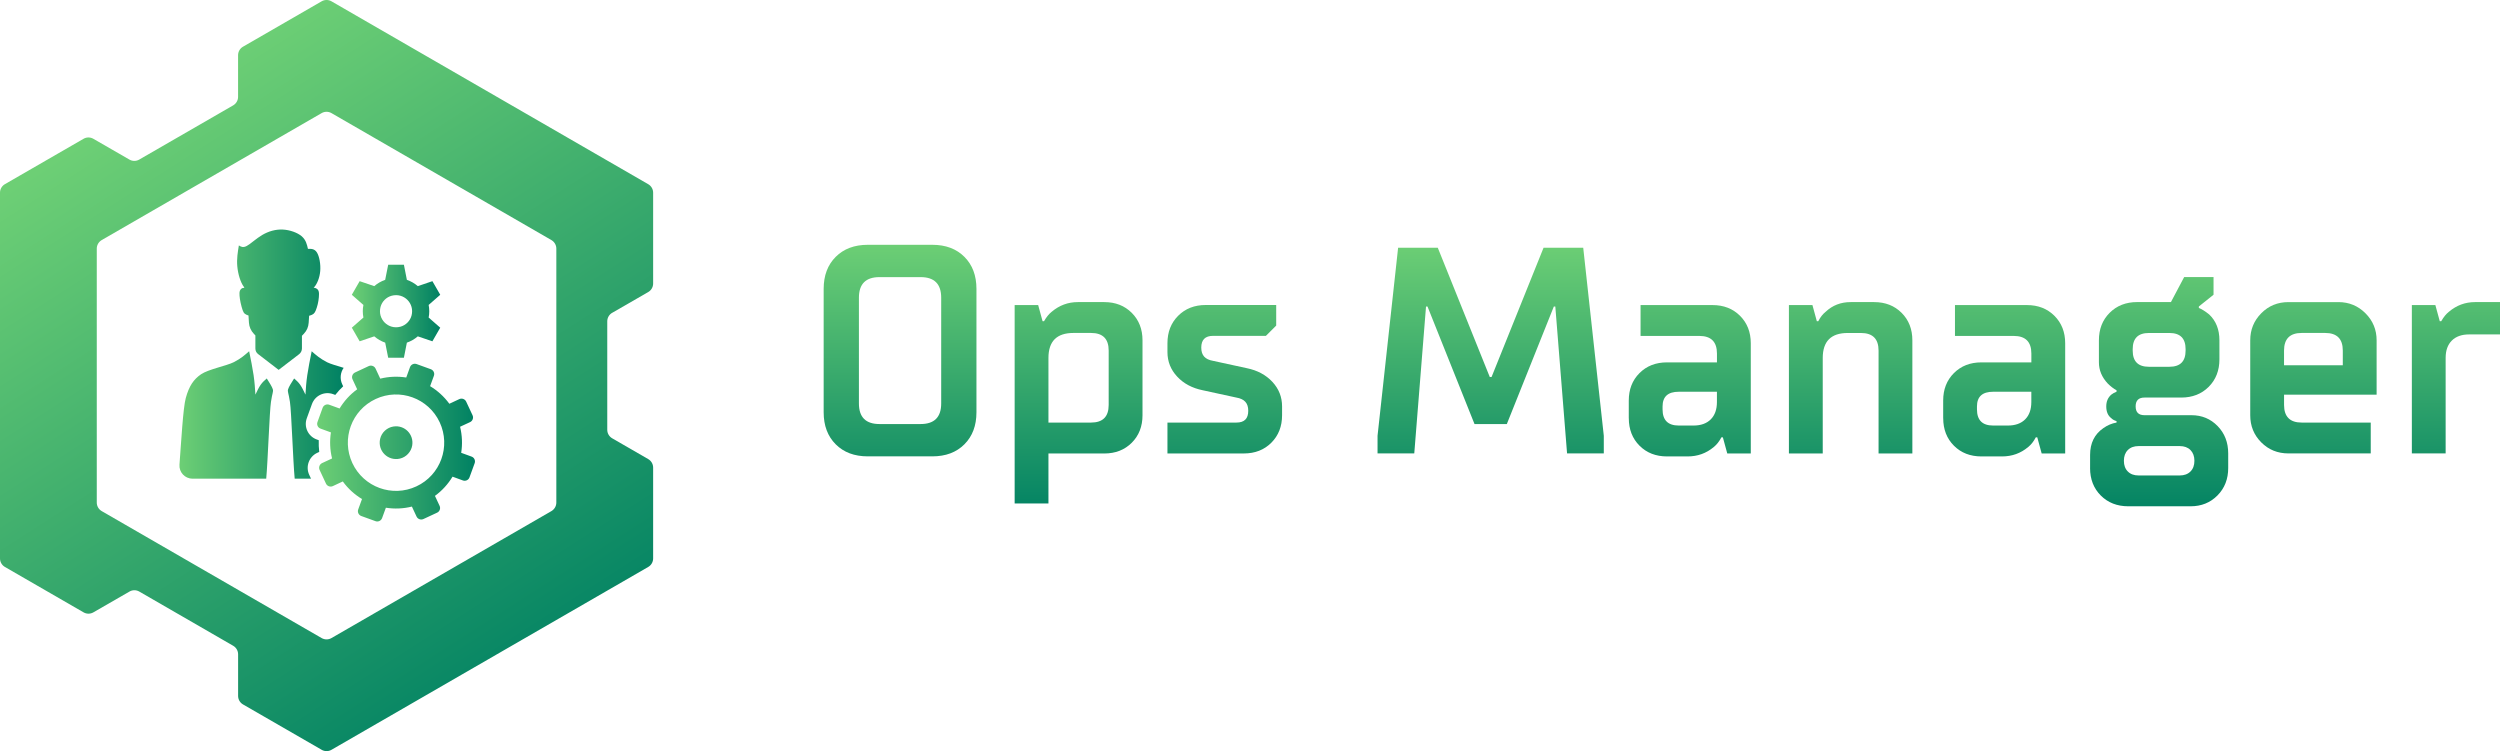 <?xml version="1.0" encoding="UTF-8"?>
<svg id="Layer_2" data-name="Layer 2" xmlns="http://www.w3.org/2000/svg" xmlns:xlink="http://www.w3.org/1999/xlink" viewBox="0 0 765.73 230.07">
  <defs>
    <style>
      .cls-1 {
        fill: url(#linear-gradient-13);
      }

      .cls-2 {
        fill: url(#linear-gradient-15);
      }

      .cls-2, .cls-3, .cls-4 {
        fill-rule: evenodd;
      }

      .cls-5 {
        fill: url(#linear-gradient-2);
      }

      .cls-6 {
        fill: #165b10;
      }

      .cls-7 {
        fill: url(#linear-gradient-10);
      }

      .cls-8 {
        fill: url(#linear-gradient-12);
      }

      .cls-9 {
        fill: url(#linear-gradient-4);
      }

      .cls-10 {
        fill: url(#linear-gradient-3);
      }

      .cls-11 {
        fill: url(#linear-gradient-5);
      }

      .cls-12 {
        fill: url(#linear-gradient-8);
      }

      .cls-3 {
        fill: url(#linear-gradient-16);
      }

      .cls-13 {
        fill: url(#linear-gradient-7);
      }

      .cls-14 {
        fill: url(#linear-gradient-9);
      }

      .cls-15 {
        fill: url(#linear-gradient-11);
      }

      .cls-16 {
        fill: url(#linear-gradient-6);
      }

      .cls-4 {
        fill: url(#linear-gradient-14);
      }

      .cls-17 {
        fill: url(#linear-gradient);
      }
    </style>
    <linearGradient id="linear-gradient" x1="275.68" y1="74.37" x2="275.68" y2="158.68" gradientUnits="userSpaceOnUse">
      <stop offset="0" stop-color="#6dcf75"/>
      <stop offset="1" stop-color="#008163"/>
    </linearGradient>
    <linearGradient id="linear-gradient-2" x1="330.36" y1="74.37" x2="330.36" y2="158.68" xlink:href="#linear-gradient"/>
    <linearGradient id="linear-gradient-3" x1="375.13" y1="74.37" x2="375.13" y2="158.68" xlink:href="#linear-gradient"/>
    <linearGradient id="linear-gradient-4" x1="456.58" y1="74.37" x2="456.58" y2="158.68" xlink:href="#linear-gradient"/>
    <linearGradient id="linear-gradient-5" x1="517.56" y1="74.37" x2="517.56" y2="158.68" xlink:href="#linear-gradient"/>
    <linearGradient id="linear-gradient-6" x1="566.83" y1="74.37" x2="566.83" y2="158.68" xlink:href="#linear-gradient"/>
    <linearGradient id="linear-gradient-7" x1="613.85" y1="74.37" x2="613.85" y2="158.68" xlink:href="#linear-gradient"/>
    <linearGradient id="linear-gradient-8" x1="661.33" y1="74.37" x2="661.33" y2="158.68" xlink:href="#linear-gradient"/>
    <linearGradient id="linear-gradient-9" x1="708.58" y1="74.37" x2="708.58" y2="158.68" xlink:href="#linear-gradient"/>
    <linearGradient id="linear-gradient-10" x1="752.23" y1="74.37" x2="752.23" y2="158.68" xlink:href="#linear-gradient"/>
    <linearGradient id="linear-gradient-11" x1="116.37" y1="-14.98" x2="176.11" y2="78.14" xlink:href="#linear-gradient"/>
    <linearGradient id="linear-gradient-12" x1="45.7" y1="30.35" x2="164.51" y2="215.55" xlink:href="#linear-gradient"/>
    <linearGradient id="linear-gradient-13" x1="116.37" y1="-14.98" x2="176.11" y2="78.14" xlink:href="#linear-gradient"/>
    <linearGradient id="linear-gradient-14" x1="54.95" y1="108.46" x2="105.25" y2="108.46" xlink:href="#linear-gradient"/>
    <linearGradient id="linear-gradient-15" x1="97.14" y1="135.59" x2="145.47" y2="135.59" xlink:href="#linear-gradient"/>
    <linearGradient id="linear-gradient-16" x1="107.77" y1="95.33" x2="134.84" y2="95.33" xlink:href="#linear-gradient"/>
  </defs>
  <g id="Layer_1-2" data-name="Layer 1">
    <g>
      <g>
        <path class="cls-17" d="M252.28,126.28v-37.8c0-4.08,1.23-7.35,3.69-9.81s5.73-3.69,9.81-3.69h19.8c4.08,0,7.35,1.23,9.81,3.69,2.46,2.46,3.69,5.73,3.69,9.81v37.8c0,4.08-1.23,7.35-3.69,9.81-2.46,2.46-5.73,3.69-9.81,3.69h-19.8c-4.08,0-7.35-1.23-9.81-3.69-2.46-2.46-3.69-5.73-3.69-9.81ZM269.38,129.88h12.6c4.2,0,6.3-2.1,6.3-6.3v-32.4c0-4.2-2.1-6.3-6.3-6.3h-12.6c-4.2,0-6.3,2.1-6.3,6.3v32.4c0,4.2,2.1,6.3,6.3,6.3Z"/>
        <path class="cls-5" d="M310.78,154.18v-60.75h7.2l1.35,4.95h.45c.72-1.26,1.5-2.22,2.34-2.88,2.34-1.98,5.01-2.97,8.01-2.97h8.1c3.42,0,6.22,1.1,8.42,3.29,2.19,2.19,3.29,5,3.29,8.42v22.95c0,3.42-1.1,6.23-3.29,8.42-2.19,2.19-5,3.29-8.42,3.29h-17.1v15.3h-10.35ZM321.13,129.43h13.05c3.6,0,5.4-1.8,5.4-5.4v-16.65c0-3.6-1.8-5.4-5.4-5.4h-5.4c-5.1,0-7.65,2.55-7.65,7.65v19.8Z"/>
        <path class="cls-10" d="M357.58,138.88v-9.45h21.15c2.4,0,3.6-1.2,3.6-3.6s-1.2-3.63-3.6-4.05l-10.35-2.25c-3.24-.66-5.85-2.05-7.83-4.19-1.98-2.13-2.97-4.63-2.97-7.51v-2.7c0-3.42,1.09-6.22,3.29-8.42,2.19-2.19,5-3.29,8.42-3.29h21.6v6.3l-3.15,3.15h-16.2c-2.4,0-3.6,1.2-3.6,3.6s1.2,3.63,3.6,4.05l10.35,2.25c3.24.66,5.85,2.06,7.83,4.19,1.98,2.13,2.97,4.64,2.97,7.52v2.7c0,3.42-1.1,6.23-3.29,8.42-2.19,2.19-5,3.29-8.42,3.29h-23.4Z"/>
        <path class="cls-9" d="M421.93,138.88v-5.4l6.3-57.6h12.15l15.93,39.6h.54l15.93-39.6h12.15l6.3,57.6v5.4h-11.25l-3.6-45h-.45l-14.4,36h-9.9l-14.4-36h-.45l-3.6,45h-11.25Z"/>
        <path class="cls-11" d="M498.88,128.09v-5.4c0-3.42,1.09-6.22,3.29-8.42,2.19-2.19,5-3.28,8.42-3.28h15.3v-2.7c0-3.6-1.8-5.4-5.4-5.4h-18v-9.45h22.05c3.42,0,6.22,1.1,8.42,3.29,2.19,2.19,3.29,5,3.29,8.42v33.75h-7.2l-1.35-4.95h-.45c-.66,1.26-1.44,2.25-2.34,2.97-2.28,1.92-4.95,2.88-8.01,2.88h-6.3c-3.42,0-6.23-1.09-8.42-3.28-2.19-2.19-3.29-5-3.29-8.42ZM514.18,130.34h4.5c2.28,0,4.05-.63,5.31-1.89,1.26-1.26,1.89-3.03,1.89-5.31v-3.15h-11.7c-3.3,0-4.95,1.5-4.95,4.5v.9c0,3.3,1.65,4.95,4.95,4.95Z"/>
        <path class="cls-16" d="M547.93,138.88v-45.45h7.2l1.35,4.95h.45c.6-1.2,1.35-2.16,2.25-2.88,2.1-1.98,4.65-2.97,7.65-2.97h7.2c3.42,0,6.22,1.1,8.42,3.29,2.19,2.19,3.29,5,3.29,8.42v34.65h-10.35v-31.5c0-3.6-1.8-5.4-5.4-5.4h-4.05c-5.1,0-7.65,2.55-7.65,7.65v29.25h-10.35Z"/>
        <path class="cls-13" d="M595.18,128.09v-5.4c0-3.42,1.09-6.22,3.29-8.42,2.19-2.19,5-3.28,8.42-3.28h15.3v-2.7c0-3.6-1.8-5.4-5.4-5.4h-18v-9.45h22.05c3.42,0,6.22,1.1,8.42,3.29,2.19,2.19,3.29,5,3.29,8.42v33.75h-7.2l-1.35-4.95h-.45c-.66,1.26-1.44,2.25-2.34,2.97-2.28,1.92-4.95,2.88-8.01,2.88h-6.3c-3.42,0-6.23-1.09-8.42-3.28-2.19-2.19-3.29-5-3.29-8.42ZM610.48,130.34h4.5c2.28,0,4.05-.63,5.31-1.89,1.26-1.26,1.89-3.03,1.89-5.31v-3.15h-11.7c-3.3,0-4.95,1.5-4.95,4.5v.9c0,3.3,1.65,4.95,4.95,4.95Z"/>
        <path class="cls-12" d="M640.18,143.38v-4.05c0-3.6,1.35-6.33,4.05-8.19,1.26-.9,2.61-1.47,4.05-1.71v-.45c-.66-.18-1.2-.48-1.62-.9-1.02-.78-1.53-1.98-1.53-3.6,0-1.5.51-2.7,1.53-3.6.36-.3.9-.6,1.62-.9v-.45c-.9-.48-1.8-1.17-2.7-2.07-1.8-1.92-2.7-4.08-2.7-6.48v-6.75c0-3.42,1.09-6.22,3.29-8.42,2.19-2.19,5-3.29,8.42-3.29h10.35l4.05-7.65h9v5.4l-4.5,3.6v.45c.9.36,1.95,1.02,3.15,1.98,2.1,1.98,3.15,4.62,3.15,7.92v5.85c0,3.42-1.1,6.23-3.29,8.42-2.19,2.19-5,3.28-8.42,3.28h-11.25c-1.8,0-2.7.9-2.7,2.7s.9,2.7,2.7,2.7h14.4c3.18,0,5.85,1.11,8.01,3.33,2.16,2.22,3.24,5.01,3.24,8.37v4.5c0,3.36-1.09,6.15-3.28,8.37-2.19,2.22-4.94,3.33-8.24,3.33h-19.08c-3.42,0-6.23-1.1-8.42-3.29-2.19-2.19-3.29-5-3.29-8.42ZM655.03,145.63h12.6c1.38,0,2.47-.4,3.29-1.21.81-.81,1.21-1.91,1.21-3.29s-.41-2.48-1.21-3.29c-.81-.81-1.91-1.21-3.29-1.21h-12.6c-1.38,0-2.48.4-3.29,1.21-.81.81-1.21,1.9-1.21,3.29s.4,2.48,1.21,3.29c.81.81,1.9,1.21,3.29,1.21ZM658.18,112.34h6.3c3.3,0,4.95-1.65,4.95-4.95v-.45c0-3.3-1.65-4.95-4.95-4.95h-6.3c-3.3,0-4.95,1.65-4.95,4.95v.45c0,3.3,1.65,4.95,4.95,4.95Z"/>
        <path class="cls-14" d="M689.23,127.18v-22.95c0-3.24,1.12-6,3.38-8.28,2.25-2.28,5.02-3.42,8.33-3.42h15.3c3.24,0,6,1.14,8.28,3.42,2.28,2.28,3.42,5.04,3.42,8.28v16.65h-28.35v3.15c0,3.6,1.8,5.4,5.4,5.4h21.15v9.45h-25.2c-3.3,0-6.08-1.12-8.33-3.38s-3.38-5.02-3.38-8.33ZM699.58,111.88h18v-4.5c0-3.6-1.8-5.4-5.4-5.4h-7.2c-3.6,0-5.4,1.8-5.4,5.4v4.5Z"/>
        <path class="cls-7" d="M738.73,138.88v-45.45h7.2l1.35,4.95h.45c.72-1.26,1.5-2.22,2.34-2.88,2.34-1.98,5.01-2.97,8.01-2.97h7.65v9.9h-9.45c-2.28,0-4.05.63-5.31,1.89-1.26,1.26-1.89,3.03-1.89,5.31v29.25h-10.35Z"/>
      </g>
      <g>
        <g>
          <g>
            <polygon class="cls-15" points="172.82 73.01 172.82 73.02 172.81 73.01 172.82 73.01"/>
            <g>
              <path class="cls-8" d="M187.5,95.82l11.05-6.37c.93-.54,1.5-1.53,1.5-2.6v-27.83c0-1.07-.57-2.06-1.5-2.6L101.52.4c-.93-.54-2.07-.54-3,0l-24.1,13.91c-.93.54-1.5,1.53-1.5,2.6v12.77c0,1.07-.58,2.06-1.51,2.6l-28.77,16.6c-.93.54-2.07.54-3,0l-11.05-6.37c-.93-.54-2.07-.54-3,0L1.5,56.41c-.93.54-1.5,1.53-1.5,2.6v112.04c0,1.07.57,2.06,1.5,2.6l24.1,13.91c.93.54,2.07.54,3,0l11.06-6.37c.93-.54,2.07-.54,3,0l28.77,16.61c.93.54,1.5,1.53,1.5,2.6v12.76c0,1.07.57,2.06,1.5,2.6l24.1,13.9c.93.54,2.07.54,3,0l97.02-56.01c.93-.54,1.5-1.53,1.5-2.6v-27.83c0-1.07-.57-2.06-1.5-2.6l-11.05-6.38c-.93-.54-1.5-1.53-1.5-2.6v-33.23c0-1.07.57-2.06,1.5-2.6ZM170.4,153.94c0,1.07-.58,2.06-1.5,2.6l-67.38,38.9c-.93.53-2.07.53-3,0l-67.38-38.9c-.92-.54-1.5-1.53-1.5-2.6v-77.8c0-1.07.58-2.06,1.5-2.6l67.38-38.9c.93-.53,2.07-.53,3,0l67.38,38.9c.92.54,1.5,1.53,1.5,2.6v77.8ZM172.82,73.02h-.01s.01-.01.01-.01h0Z"/>
              <polygon class="cls-1" points="172.82 73.01 172.82 73.02 172.81 73.01 172.82 73.01"/>
            </g>
          </g>
          <polygon class="cls-6" points="172.82 73.01 172.82 73.02 172.81 73.01 172.82 73.01"/>
        </g>
        <g id="Layer_1-3" data-name="Layer_1">
          <path class="cls-4" d="M92.48,102.84v3.89c0,.69-.32,1.33-.86,1.75l-6.27,4.81-6.27-4.82c-.57-.43-.86-1.03-.86-1.75v-3.98l-.49-.52c-.87-.92-1.4-2.11-1.48-3.37l-.14-2.22h-.03c-.44-.15-.82-.3-1.09-.53-.28-.23-.47-.53-.68-1.12-.21-.6-.45-1.49-.62-2.28-.17-.8-.27-1.5-.32-2.11-.05-.61-.04-1.14.11-1.54s.53-.74.8-.82.41-.03.53-.06-.06-.1-.06-.15v-.09s-.06-.06-.08-.1c-1.01-1.33-1.78-3.92-1.99-6.24-.21-2.33.14-4.37.48-6.42.63.4,1.26.78,2.41.17,1.16-.61,2.84-2.25,4.75-3.37,1.92-1.13,4.07-1.76,6.28-1.66,2.22.11,4.5.95,5.8,2.05,1.29,1.12,1.61,2.49,1.92,3.87,1.01-.03,2.02-.06,2.76,1.12.73,1.18,1.17,3.57,1,5.66-.17,2.09-.96,3.9-1.75,4.83-.07.08-.15.15-.21.23l-.02.07c.2,0,.4.05.57.12.39.15.74.4.91.89.16.48.15,1.19.08,1.89s-.16,1.41-.34,2.12c-.17.71-.4,1.42-.61,1.93-.21.5-.4.8-.68,1.03-.27.23-.65.39-1.09.52-.09.02-.17.06-.26.07l-.14,2.16c-.09,1.3-.57,2.39-1.46,3.34l-.58.61ZM76.31,107.57c.53,2.58,1.04,5.16,1.37,7.38.32,2.21.43,4.07.55,5.92.52-1.1,1.04-2.21,1.62-3.03.58-.82,1.22-1.37,1.86-1.92.81,1.27,1.62,2.55,1.85,3.31.22.77-.15,1.03-.57,3.89-.44,2.85-.95,18.05-1.45,23.49h-22.59c-2.32,0-4.15-1.97-3.98-4.29.52-6.89,1.1-17.34,1.92-20.37,1.03-3.78,2.45-5.78,4.68-7.31s7.88-2.61,10.04-3.71c2.17-1.1,3.43-2.23,4.71-3.36ZM95.47,107.57c-.52,2.58-1.04,5.16-1.36,7.38-.32,2.21-.44,4.07-.55,5.92-.53-1.1-1.04-2.21-1.62-3.03s-1.22-1.37-1.85-1.92c-.82,1.27-1.62,2.55-1.85,3.31s.14,1.03.57,3.89c.44,2.85.94,18.05,1.45,23.49h5l-.55-1.18c-1.17-2.52-.07-5.54,2.44-6.72l.63-.29c-.14-1.19-.19-2.39-.15-3.59l-.63-.23c-2.63-.95-3.99-3.86-3.03-6.49l1.58-4.36c.96-2.63,3.86-3.98,6.49-3.03l.65.24c.74-.94,1.55-1.83,2.42-2.64l-.29-.62c-.79-1.69-.56-3.6.44-5.04-1.99-.61-3.98-1.16-5.08-1.71-2.16-1.1-3.43-2.23-4.71-3.36Z"/>
          <g>
            <path class="cls-2" d="M116.45,115.98c2.66-.66,5.37-.76,7.98-.35l1.15-3.18c.3-.81,1.2-1.24,2.02-.94l4.36,1.58c.82.3,1.24,1.2.94,2.01l-1.16,3.18c2.26,1.36,4.28,3.18,5.89,5.39l3.06-1.43c.78-.36,1.72-.02,2.09.76l1.96,4.2c.37.78.02,1.73-.76,2.09l-3.06,1.42c.65,2.66.75,5.37.34,7.98l3.18,1.16c.82.29,1.24,1.2.95,2.01l-1.59,4.36c-.29.81-1.2,1.23-2.01.94l-3.18-1.16c-1.37,2.26-3.18,4.28-5.39,5.88l1.43,3.06c.37.78.02,1.72-.76,2.08l-4.21,1.96c-.78.36-1.72.02-2.09-.76l-1.43-3.06c-2.65.66-5.36.76-7.97.35l-1.16,3.18c-.3.81-1.2,1.24-2.01.94l-4.36-1.58c-.82-.3-1.24-1.2-.94-2.02l1.16-3.18c-2.26-1.36-4.28-3.18-5.88-5.39l-3.06,1.43c-.78.36-1.72.02-2.09-.76l-1.96-4.2c-.36-.78-.02-1.72.76-2.09l3.06-1.42c-.66-2.66-.76-5.37-.35-7.98l-3.18-1.16c-.82-.29-1.24-1.2-.94-2.01l1.58-4.36c.3-.82,1.2-1.24,2.01-.95l3.18,1.16c1.37-2.26,3.18-4.28,5.39-5.88l-1.42-3.06c-.37-.78-.02-1.72.76-2.09l4.2-1.96c.78-.36,1.72-.02,2.09.76l1.43,3.06ZM120.49,130.64c3.41-.54,6.31,2.36,5.77,5.77-.31,1.97-1.83,3.61-3.77,4.06-3.68.84-6.9-2.38-6.06-6.06.45-1.94,2.09-3.46,4.06-3.77ZM115.06,122.21c7.39-3.45,16.17-.25,19.62,7.14,3.44,7.4.25,16.18-7.14,19.62-7.39,3.45-16.17.25-19.62-7.14-3.44-7.4-.24-16.18,7.14-19.62Z"/>
            <path class="cls-3" d="M118.9,81.08h4.81l.91,4.63c1.24.43,2.38,1.09,3.35,1.93l4.47-1.52,1.2,2.08,1.2,2.09-3.55,3.11c.12.62.19,1.27.19,1.93s-.06,1.3-.19,1.93l3.55,3.11-1.2,2.08-1.2,2.09-4.47-1.52c-.97.84-2.1,1.5-3.35,1.93l-.91,4.63h-4.81l-.92-4.63c-1.24-.43-2.37-1.09-3.35-1.93l-4.47,1.52-1.2-2.09-1.2-2.08,3.55-3.11c-.12-.63-.19-1.27-.19-1.93s.06-1.31.19-1.93l-3.55-3.11,1.2-2.09,1.2-2.08,4.47,1.52c.98-.84,2.11-1.5,3.35-1.93l.92-4.63ZM119.97,90.58c3.74-.99,7.07,2.34,6.08,6.08-.44,1.64-1.76,2.97-3.41,3.41-3.74.99-7.07-2.34-6.08-6.08.44-1.64,1.76-2.97,3.41-3.41Z"/>
          </g>
        </g>
      </g>
    </g>
  </g>
</svg>